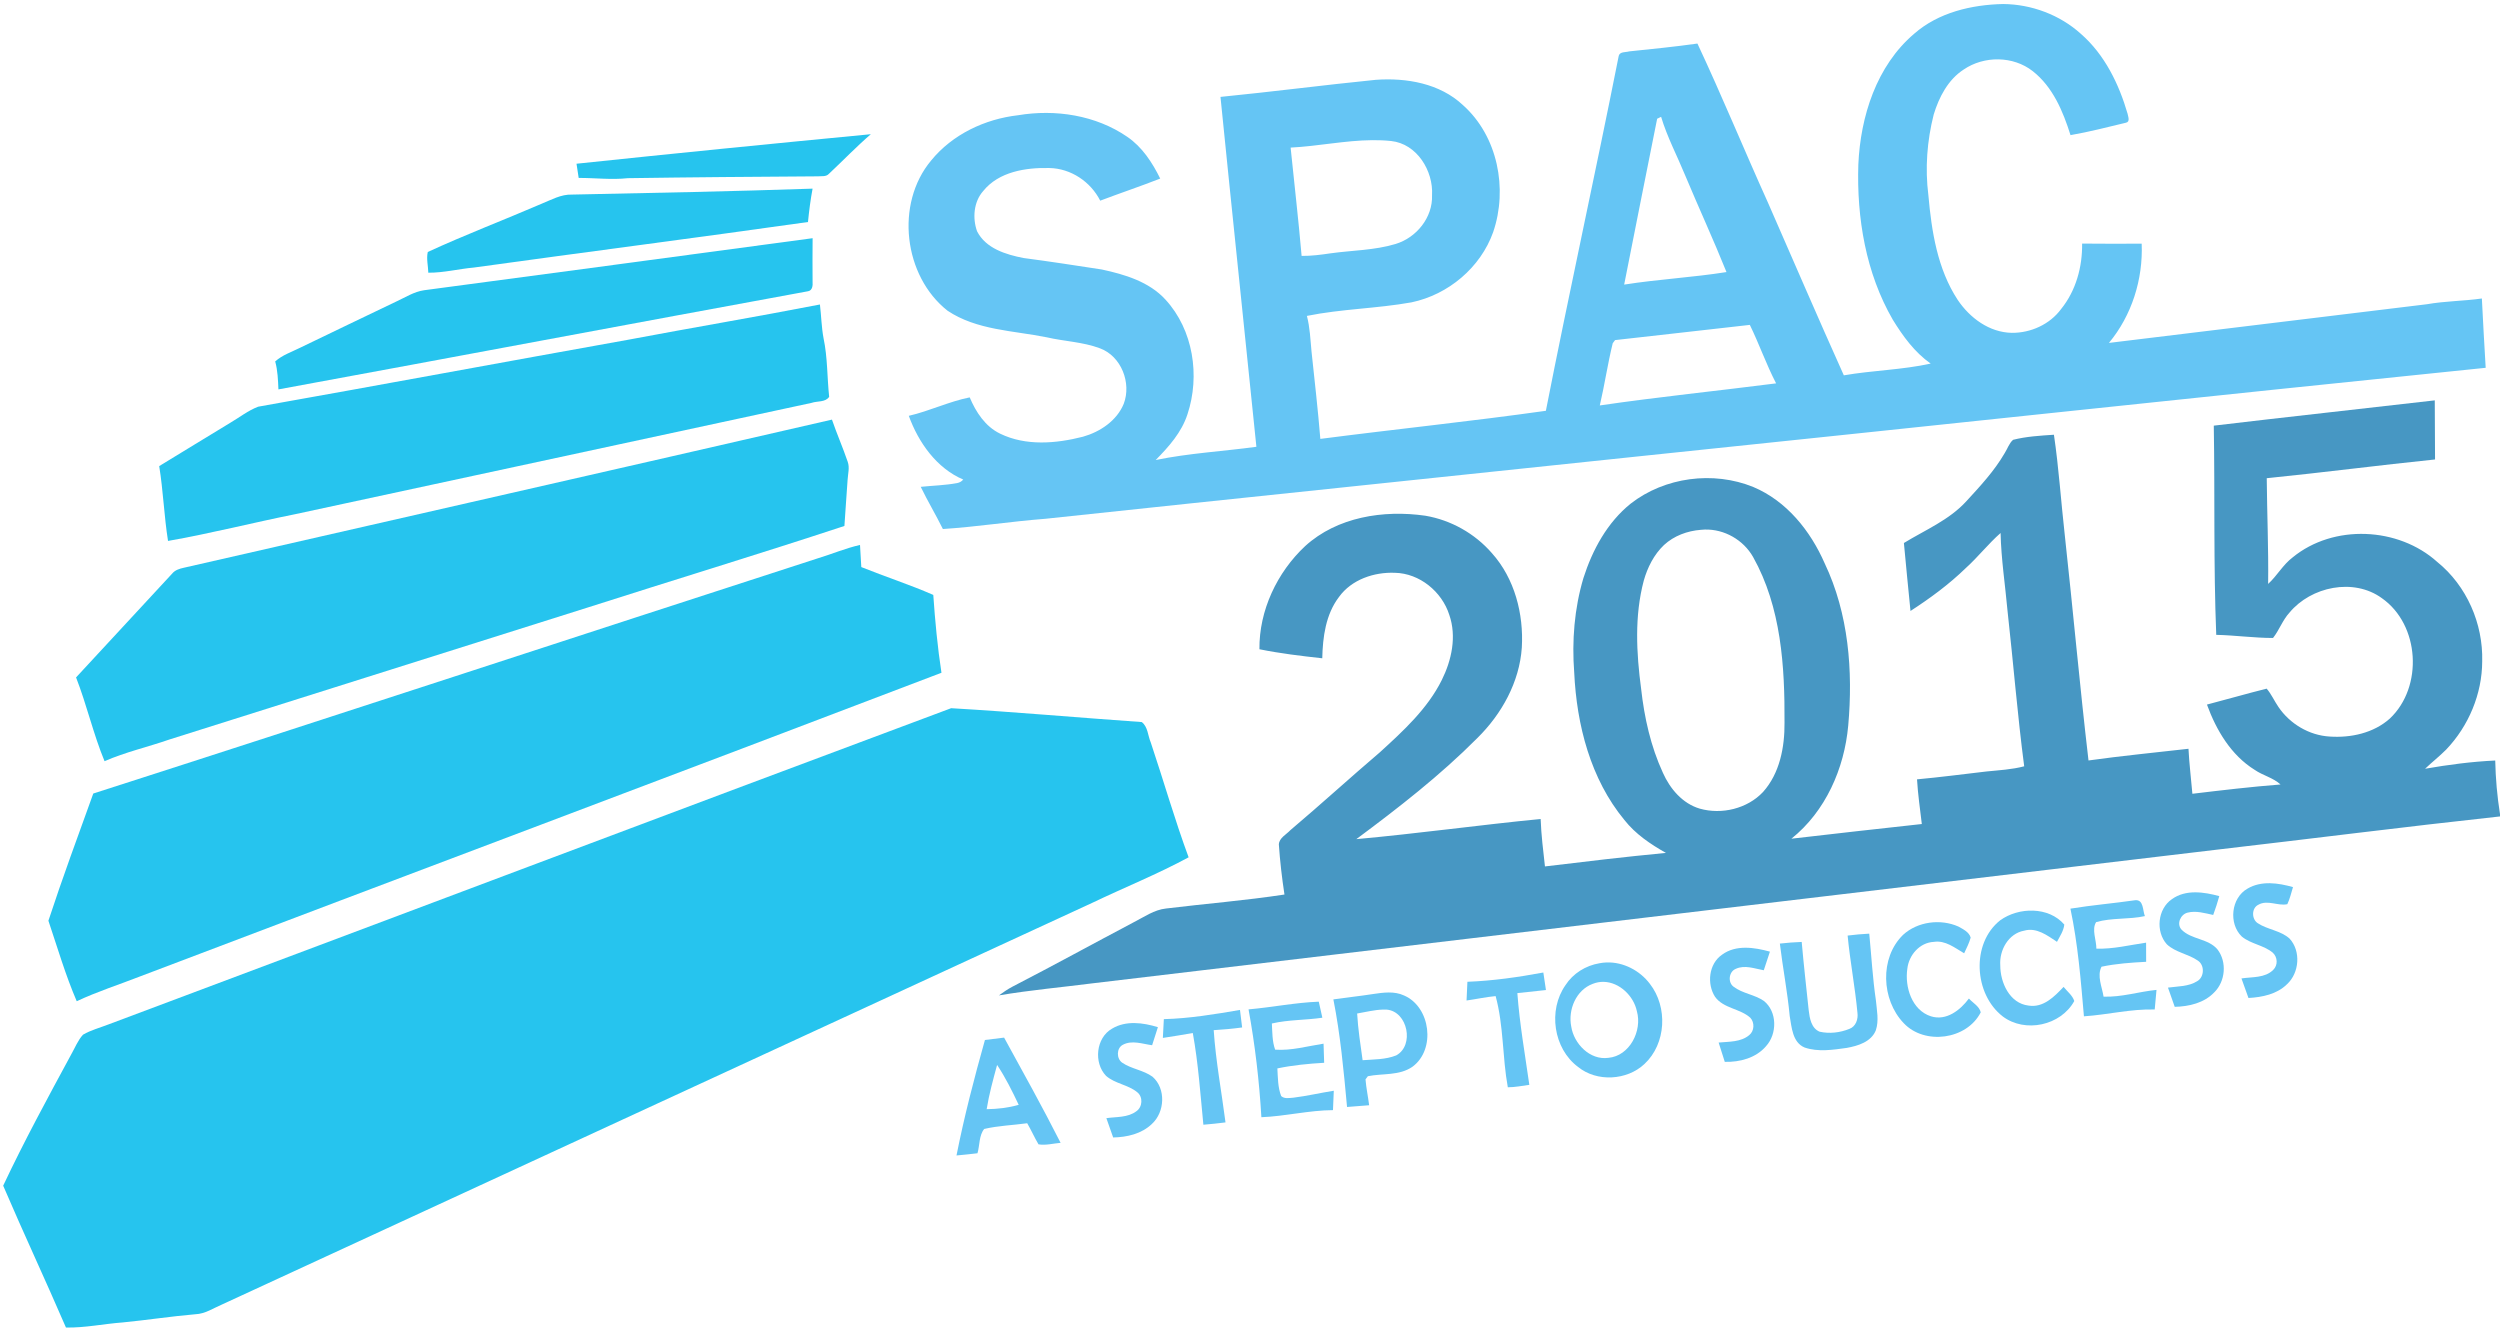 <?xml version="1.0" encoding="UTF-8" standalone="no"?>
<svg
   xmlns:dc="http://purl.org/dc/elements/1.1/"
   xmlns:cc="http://creativecommons.org/ns#"
   xmlns:rdf="http://www.w3.org/1999/02/22-rdf-syntax-ns#"
   xmlns:svg="http://www.w3.org/2000/svg"
   xmlns="http://www.w3.org/2000/svg"
   xmlns:sodipodi="http://sodipodi.sourceforge.net/DTD/sodipodi-0.dtd"
   xmlns:inkscape="http://www.inkscape.org/namespaces/inkscape"
   width="896pt"
   height="477pt"
   viewBox="0 0 896 477"
   version="1.1"
   id="svg3547"
   inkscape:version="0.91pre3 r13670"
   sodipodi:docname="2014-2015.svg">
  <defs
     id="defs3613" />
  <sodipodi:namedview
     pagecolor="#ffffff"
     bordercolor="#666666"
     borderopacity="1"
     objecttolerance="10"
     gridtolerance="10"
     guidetolerance="10"
     inkscape:pageopacity="0"
     inkscape:pageshadow="2"
     inkscape:window-width="1475"
     inkscape:window-height="767"
     id="namedview3611"
     showgrid="false"
     inkscape:zoom="1.0428571"
     inkscape:cx="782.96623"
     inkscape:cy="425.32179"
     inkscape:window-x="-8"
     inkscape:window-y="-8"
     inkscape:window-maximized="1"
     inkscape:current-layer="svg3547" />
  <path
     style="fill:#65c5f4;fill-opacity:1"
     d="M 897.412 1.801 C 883.237 2.113 868.425 5.574 857.525 15.137 C 840.675 29.474 833.475 52.187 832.537 73.699 C 831.762 97.624 835.875 122.313 847.975 143.238 C 852.525 150.638 857.762 157.849 864.949 162.887 C 852.149 165.712 838.937 165.913 826.037 168.15 C 814.462 142.425 803.325 116.513 792 90.676 C 781.312 67.026 771.462 42.999 760.449 19.512 C 750.274 20.949 740.05 21.963 729.85 23.025 C 728.312 23.5 725.663 23.05 725.188 25.037 C 714.663 78.1 702.976 130.95 692.551 184.037 C 658.951 188.775 625.162 192.262 591.512 196.625 C 590.437 183.55 588.95 170.526 587.562 157.488 C 587.05 152.151 586.863 146.75 585.488 141.525 C 600.938 138.388 616.862 138.237 632.375 135.449 C 648.825 131.999 663.275 119.901 668.938 103.988 C 675.6 84.563 670.987 60.962 655.375 47.062 C 645.013 37.337 630.063 34.774 616.338 35.762 C 593.125 38.087 569.988 41.112 546.775 43.412 C 552.013 95.675 557.563 147.9 562.863 200.162 C 547.838 202.212 532.612 203.025 517.75 206.088 C 523.612 200.138 529.363 193.713 531.988 185.588 C 537.701 168.375 534.612 147.8 522.137 134.225 C 514.787 126.187 503.887 122.95 493.574 120.725 C 481.924 118.937 470.287 117.137 458.6 115.6 C 450.7 114.075 441.613 111.325 437.713 103.588 C 435.625 97.7 436.2 90.412 440.463 85.6 C 447.45 76.9 459.588 75.025 470.088 75.275 C 479.725 75.45 488.563 81.363 492.9 89.9 C 501.825 86.513 510.888 83.487 519.775 80 C 516.225 72.825 511.738 65.888 505.025 61.301 C 490.913 51.601 472.826 48.825 456.113 51.625 C 441.251 53.312 426.651 60.212 417.113 71.949 C 400.951 91.324 404.812 123.687 424.5 139.199 C 437.562 147.937 453.926 148.087 468.863 151.1 C 476.788 152.937 485.126 153.163 492.801 156.051 C 502.351 159.588 506.975 171.6 503.438 180.9 C 500.325 188.488 492.837 193.488 485.162 195.65 C 473.112 198.738 459.587 199.887 448.074 194.287 C 441.387 191.075 437.226 184.638 434.426 178.025 C 425.163 179.875 416.412 184.15 407.137 186.287 C 411.462 198.2 419.55 209.737 431.537 214.85 C 430.8 215.675 429.9 216.2 428.838 216.412 C 423.438 217.425 417.938 217.537 412.488 218.1 C 415.588 224.512 419.262 230.625 422.412 237 C 437.787 236.012 453.025 233.587 468.375 232.412 C 556.45 223 644.538 213.937 732.625 204.6 C 859.612 191.412 986.575 177.738 1113.588 164.775 C 1113.013 154.425 1112.35 144.075 1111.875 133.725 C 1103.675 134.887 1095.375 134.863 1087.225 136.301 C 1039.75 142.101 992.276 147.863 944.801 153.625 C 955.051 141.312 960.125 125.112 959.475 109.162 C 950.575 109.225 941.675 109.2 932.787 109.125 C 932.937 119.575 930.024 130.213 923.387 138.438 C 918.312 145.338 909.763 149.188 901.275 149.113 C 891.213 148.926 882.488 142.437 877.051 134.35 C 867.963 120.5 865.35 103.625 863.912 87.438 C 862.387 75.388 863.313 63.075 866.301 51.312 C 868.676 43.513 872.712 35.687 879.75 31.137 C 888.875 24.924 901.888 25.001 910.65 31.863 C 919.663 38.926 924.25 49.9 927.588 60.537 C 935.938 59.1 944.162 56.951 952.387 54.988 C 954.399 54.576 953.401 52.299 953.176 51.012 C 949.301 37.649 942.9 24.487 932.275 15.199 C 922.825 6.637 910.112 1.913 897.412 1.801 z M 744.176 52.338 C 746.901 61.425 751.375 69.824 754.963 78.574 C 761.013 93.049 767.638 107.374 773.463 121.887 C 758.275 124.299 742.837 125.1 727.625 127.5 C 732.487 102.725 737.475 77.962 742.4 53.199 C 742.838 52.987 743.726 52.55 744.176 52.338 z M 614.77 62.793 C 617.589 62.768 620.412 62.878 623.238 63.176 C 634.763 64.401 642.201 76.525 641.551 87.475 C 641.913 97.45 634.562 106.5 625.188 109.312 C 615.725 112.162 605.724 112.138 596.012 113.5 C 591.737 114.138 587.45 114.688 583.125 114.65 C 581.725 98.45 579.837 82.3 578.199 66.125 C 590.397 65.516 602.554 62.901 614.77 62.793 z M 783.926 145.551 C 788.138 154.163 791.274 163.25 795.699 171.75 C 769.387 175.125 742.963 177.799 716.713 181.637 C 718.875 172.399 720.237 162.975 722.5 153.775 C 722.763 153.425 723.288 152.713 723.551 152.363 C 743.676 150.151 763.788 147.788 783.926 145.551 z "
     transform="scale(0.8,0.8)"
     id="path3551" />
  <path
     fill="#26c4ee"
     d=" M 206.62 58.68 C 241.76 54.97 276.93 51.48 312.11 48.10 C 306.90 52.59 302.13 57.57 297.11 62.27 C 296.09 63.43 294.42 63.07 293.07 63.20 C 270.38 63.35 247.69 63.52 225.00 63.86 C 219.13 64.50 213.27 63.75 207.40 63.77 C 207.13 62.07 206.87 60.38 206.62 58.68 Z"
     id="path3555" />
  <path
     fill="#26c4ee"
     d=" M 204.99 69.74 C 233.74 69.15 262.49 68.59 291.23 67.61 C 290.48 71.57 289.98 75.57 289.58 79.57 C 249.69 85.22 209.73 90.36 169.82 95.89 C 164.37 96.38 159.01 97.78 153.51 97.74 C 153.45 95.28 152.76 92.72 153.32 90.31 C 166.70 84.14 180.52 78.88 194.07 73.04 C 197.59 71.62 201.07 69.61 204.99 69.74 Z"
     id="path3559" />
  <path
     fill="#26c4ee"
     d=" M 152.00 104.02 C 198.42 97.85 244.83 91.61 291.24 85.37 C 291.16 90.59 291.22 95.81 291.23 101.03 C 291.34 102.30 291.17 104.11 289.62 104.38 C 226.32 115.99 163.08 127.92 99.79 139.56 C 99.64 136.19 99.53 132.79 98.63 129.53 C 101.18 127.25 104.47 126.17 107.48 124.67 C 118.99 119.15 130.47 113.56 142.00 108.08 C 145.27 106.59 148.38 104.54 152.00 104.02 Z"
     id="path3561" />
  <path
     fill="#26c4ee"
     d=" M 225.00 121.79 C 247.93 117.46 270.95 113.58 293.86 109.13 C 294.35 113.17 294.41 117.27 295.17 121.28 C 296.62 128.16 296.43 135.25 297.17 142.22 C 295.83 144.25 292.91 143.67 290.86 144.39 C 229.22 157.65 167.60 170.97 105.96 184.25 C 90.69 187.31 75.55 191.19 60.22 193.87 C 58.81 184.98 58.50 175.94 57.06 167.05 C 65.58 161.91 74.02 156.64 82.54 151.52 C 85.85 149.58 88.92 147.13 92.53 145.76 C 136.71 137.91 180.83 129.70 225.00 121.79 Z"
     id="path3563" />
  <path
     d="M 1090.775 179.363 C 1057.775 183.188 1024.75 186.762 991.775 190.688 C 992.3 221.925 991.625 253.187 992.875 284.412 C 1001.362 284.6 1009.825 285.812 1018.312 285.812 C 1021.125 282.275 1022.587 277.812 1025.688 274.449 C 1035.362 262.787 1054.387 258.787 1067.037 267.949 C 1084.087 279.849 1085.675 307.75 1070.65 321.912 C 1063.4 328.412 1053.201 330.625 1043.676 329.975 C 1034.501 329.437 1025.863 324.288 1020.738 316.713 C 1018.888 314.025 1017.588 310.987 1015.463 308.512 C 1006.513 310.749 997.65 313.325 988.713 315.65 C 992.888 327.113 999.488 338.299 1010.088 344.887 C 1013.75 347.437 1018.338 348.374 1021.676 351.449 C 1008.476 352.474 995.325 354.038 982.188 355.613 C 981.625 348.888 980.775 342.187 980.438 335.449 C 965.5 337.149 950.538 338.613 935.65 340.688 C 931.713 307.05 928.712 273.3 925.012 239.625 C 923.324 224.688 922.35 209.637 920.162 194.762 C 914.037 195.174 907.812 195.525 901.85 197.037 C 900.075 198.612 899.337 201.088 898.062 203.062 C 893.438 211.025 887.113 217.813 880.926 224.551 C 873.238 232.988 862.499 237.412 852.949 243.262 C 853.862 253.412 854.913 263.563 855.9 273.713 C 864.7 268.025 873.187 261.774 880.725 254.449 C 886.187 249.512 890.724 243.65 896.262 238.787 C 896.524 250.487 898.325 262.062 899.375 273.699 C 901.962 296.887 903.813 320.163 906.838 343.301 C 901.3 344.763 895.575 345.05 889.912 345.625 C 879.55 346.837 869.212 348.188 858.824 349.15 C 859.224 355.85 860.187 362.5 860.975 369.162 C 841.5 371.312 822.013 373.451 802.551 375.738 C 817.851 363.488 826.25 344.351 828 325.113 C 830.2 300.538 828.187 274.913 817.449 252.363 C 811.099 237.826 800.4 224.438 785.475 218.176 C 767.587 210.876 745.801 213.738 730.551 225.625 C 720.063 234.05 713.413 246.325 709.375 258.963 C 705.3 272.65 704.163 287.113 705.25 301.312 C 706.35 324.75 712.538 348.963 727.738 367.363 C 732.701 373.663 739.413 378.2 746.338 382.1 C 728.238 383.825 710.174 385.975 692.137 388.162 C 691.349 381.087 690.463 374.013 690.213 366.9 C 662.65 369.613 635.2 373.425 607.625 375.938 C 626.538 361.887 645.226 347.362 661.863 330.637 C 672.776 319.862 680.725 305.588 681.775 290.088 C 682.65 275.063 678.575 259.188 668.375 247.812 C 660.725 239.012 650.024 232.975 638.512 231.037 C 619.837 228.362 599.075 231.563 584.713 244.65 C 572.113 256.425 564.037 273.526 564.225 290.863 C 573.5 292.751 582.962 293.875 592.375 294.912 C 592.587 285.362 593.913 275.251 599.875 267.426 C 605.525 259.626 615.55 256.238 624.9 256.613 C 635.975 256.826 645.987 265.062 649.287 275.475 C 652.65 285.15 650.338 295.774 645.9 304.699 C 639.5 317.562 628.675 327.45 618.213 337 C 604.725 348.5 591.637 360.463 578.1 371.9 C 576.287 373.863 573.101 375.35 572.926 378.275 C 573.426 385.788 574.312 393.3 575.438 400.75 C 557.825 403.438 540.05 404.849 522.375 407.012 C 517.087 407.574 512.65 410.762 508.037 413.1 C 489.837 422.712 471.799 432.625 453.512 442.062 C 451.399 443.175 449.437 444.538 447.512 445.938 C 461.574 443.538 475.775 442.3 489.9 440.475 C 657.388 420.587 824.862 400.65 992.35 380.75 C 1034.9 375.812 1077.412 370.387 1120 365.762 L 1120 364.725 C 1118.737 356.775 1118.026 348.75 1117.863 340.713 C 1107.313 341.2 1096.838 342.588 1086.438 344.4 C 1089.513 341.45 1092.887 338.837 1095.887 335.812 C 1105.949 325.262 1112 310.875 1112.025 296.25 C 1112.463 279.4 1105.087 262.425 1091.912 251.775 C 1074.475 236.025 1045.4 234.724 1027.125 249.699 C 1022.75 252.999 1020.138 257.95 1016.125 261.6 C 1016.325 245.812 1015.638 230.026 1015.5 214.238 C 1040.662 211.701 1065.738 208.425 1090.9 205.838 C 1090.813 197.013 1090.813 188.188 1090.775 179.363 z M 763.719 237.242 C 772.496 236.99 781.051 241.885 785.387 249.537 C 797.987 272.025 799.613 298.525 799.463 323.75 C 799.563 334.675 797.35 346.426 789.85 354.801 C 782.812 362.301 771.312 365.05 761.512 362.275 C 753.737 359.988 748.175 353.374 744.975 346.199 C 739.525 334.374 736.662 321.501 735.225 308.613 C 733.1 292.551 732.213 275.963 736.4 260.15 C 738.075 254.213 740.962 248.45 745.475 244.162 C 749.95 240.025 755.938 237.826 761.963 237.363 C 762.549 237.3 763.134 237.259 763.719 237.242 z "
     transform="scale(0.8,0.8)"
     id="path3567"
     style="fill:#4797c3;fill-opacity:1" />
  <path
     fill="#26c4ee"
     d=" M 65.89 203.48 C 143.31 185.76 220.77 168.21 298.17 150.39 C 299.92 155.48 302.08 160.41 303.82 165.50 C 304.57 167.60 303.90 169.83 303.78 171.98 C 303.33 177.48 303.07 182.99 302.64 188.50 C 272.08 198.58 241.27 207.92 210.61 217.74 C 160.66 233.48 110.73 249.28 60.77 265.02 C 53.04 267.72 44.99 269.52 37.47 272.81 C 33.43 263.05 31.11 252.64 27.26 242.79 C 38.71 230.37 50.23 218.01 61.69 205.59 C 62.74 204.30 64.33 203.82 65.89 203.48 Z"
     id="path3569" />
  <path
     d=" M 293.17 200.08 C 298.21 198.56 303.08 196.47 308.23 195.31 C 308.36 197.95 308.51 200.60 308.69 203.24 C 317.24 206.69 326.04 209.52 334.49 213.22 C 335.13 222.54 336.01 231.89 337.42 241.12 C 241.74 277.63 145.85 313.62 50.12 349.98 C 42.58 352.93 34.83 355.39 27.50 358.84 C 23.47 349.48 20.60 339.64 17.35 329.99 C 22.36 314.71 27.97 299.55 33.43 284.40 C 120.10 256.58 206.56 228.10 293.17 200.08 Z"
     id="path3573"
     fill="#26c4ee" />
  <path
     fill="#26c4ee"
     d=" M 39.05 367.09 C 139.68 329.38 240.22 291.40 340.89 253.82 C 363.66 255.15 386.45 257.20 409.21 258.79 C 411.42 260.48 411.39 263.69 412.43 266.09 C 417.03 279.79 420.99 293.71 426.00 307.26 C 414.83 313.31 402.99 318.06 391.52 323.55 C 287.56 371.57 183.55 419.48 79.59 467.52 C 76.46 468.85 73.49 470.91 69.98 471.03 C 61.29 471.77 52.67 473.12 43.99 473.96 C 37.19 474.46 30.48 475.92 23.64 475.79 C 16.30 458.77 8.43 441.98 1.14 424.95 C 8.66 408.98 17.12 393.43 25.53 377.89 C 26.88 375.52 27.89 372.88 29.74 370.84 C 32.64 369.14 35.94 368.31 39.05 367.09 Z"
     id="path3575" />
  <g
     id="g4260">
    <path
       id="path3577"
       d=" M 805.51 318.48 C 810.48 315.55 816.53 316.44 821.81 317.94 C 821.18 320.00 820.70 322.11 819.78 324.06 C 816.45 324.81 812.67 322.37 809.40 324.26 C 806.92 325.43 806.94 329.39 809.14 330.85 C 812.70 333.22 817.39 333.47 820.61 336.42 C 824.70 340.89 824.10 348.66 819.68 352.73 C 816.04 356.34 810.79 357.40 805.85 357.68 C 805.01 355.34 804.19 352.99 803.34 350.67 C 807.17 350.08 811.75 350.57 814.72 347.61 C 816.46 345.92 816.32 343.04 814.55 341.43 C 811.30 338.73 806.73 338.35 803.47 335.67 C 798.65 331.02 799.60 321.81 805.51 318.48 Z"
       fill="#65c5f4" />
    <path
       id="path3579"
       d=" M 778.41 322.26 C 783.36 318.69 789.88 319.67 795.39 321.17 C 794.76 323.45 794.03 325.70 793.21 327.92 C 790.21 327.28 787.10 326.32 784.05 327.08 C 781.52 327.69 779.99 331.09 781.84 333.16 C 785.38 336.80 791.48 336.31 794.77 340.31 C 798.18 344.77 797.60 351.68 793.63 355.62 C 789.99 359.47 784.53 360.74 779.42 360.85 C 778.63 358.54 777.83 356.24 777.00 353.96 C 780.53 353.47 784.40 353.62 787.51 351.64 C 790.08 350.14 790.20 345.84 787.66 344.25 C 784.21 341.86 779.68 341.36 776.59 338.43 C 772.50 333.85 773.28 325.77 778.41 322.26 Z"
       fill="#65c5f4" />
    <path
       id="path3581"
       d=" M 742.04 325.66 C 749.73 324.40 757.52 323.76 765.24 322.64 C 768.34 322.33 767.90 326.36 768.73 328.33 C 762.97 329.60 756.92 328.85 751.25 330.49 C 749.58 333.12 751.37 336.93 751.34 340.00 C 757.36 340.19 763.24 338.70 769.16 337.85 C 769.20 340.13 769.20 342.42 769.18 344.71 C 763.82 344.99 758.44 345.36 753.18 346.47 C 751.49 349.77 753.38 353.73 753.92 357.20 C 760.36 357.44 766.53 355.41 772.89 354.78 C 772.71 357.12 772.48 359.46 772.25 361.80 C 763.70 361.56 755.36 363.69 746.88 364.25 C 745.77 351.33 744.73 338.38 742.04 325.66 Z"
       fill="#65c5f4" />
    <path
       id="path3583"
       d=" M 716.86 329.84 C 723.50 325.07 734.24 324.85 739.85 331.37 C 739.59 333.64 738.26 335.58 737.22 337.55 C 733.76 335.27 729.90 332.29 725.48 333.55 C 719.81 334.56 716.51 340.56 716.90 345.99 C 716.88 352.12 720.24 359.63 727.04 360.40 C 732.33 361.26 736.29 357.18 739.59 353.70 C 740.89 355.34 742.77 356.72 743.42 358.77 C 738.59 367.57 725.80 370.33 717.80 364.30 C 707.46 356.32 706.38 338.15 716.86 329.84 Z"
       fill="#65c5f4" />
    <path
       id="path3585"
       d=" M 682.07 335.04 C 687.28 330.27 695.51 329.23 701.90 332.08 C 703.58 333.03 705.73 334.03 706.29 336.04 C 705.76 338.01 704.79 339.82 703.95 341.66 C 700.61 339.72 697.20 336.91 693.07 337.57 C 688.00 337.81 684.14 342.31 683.59 347.17 C 682.62 353.70 685.19 362.06 692.06 364.25 C 697.57 365.97 702.55 362.05 705.65 357.88 C 707.09 359.44 709.40 360.67 709.90 362.82 C 704.90 372.64 689.78 374.68 682.26 366.67 C 674.29 358.33 673.58 343.30 682.07 335.04 Z"
       fill="#65c5f4" />
    <path
       id="path3587"
       d=" M 662.19 335.31 C 664.75 334.99 667.34 334.74 669.94 334.62 C 670.71 342.58 671.16 350.58 672.32 358.51 C 672.65 362.06 673.47 365.81 672.29 369.28 C 670.61 373.43 665.89 374.84 661.88 375.57 C 656.91 376.26 651.63 377.10 646.77 375.43 C 642.40 373.60 642.14 368.14 641.43 364.13 C 640.62 355.43 638.94 346.85 637.90 338.18 C 640.50 337.90 643.11 337.67 645.73 337.59 C 646.45 345.77 647.38 353.94 648.24 362.10 C 648.58 364.94 649.16 368.53 652.15 369.76 C 655.67 370.56 659.48 370.11 662.82 368.75 C 665.14 367.92 666.02 365.25 665.71 362.98 C 664.85 353.72 663.07 344.57 662.19 335.31 Z"
       fill="#65c5f4" />
    <path
       id="path3589"
       d=" M 617.18 342.16 C 622.13 338.51 628.79 339.53 634.34 341.07 C 633.63 343.30 632.90 345.52 632.14 347.74 C 628.86 347.17 625.35 345.73 622.12 347.23 C 619.61 348.22 619.16 352.05 621.32 353.64 C 624.54 356.10 628.86 356.43 632.18 358.74 C 637.00 362.59 636.98 370.57 632.92 374.98 C 629.31 379.20 623.54 380.71 618.16 380.57 C 617.40 378.27 616.70 375.95 615.96 373.65 C 619.67 373.29 623.89 373.54 626.93 370.98 C 628.78 369.50 628.90 366.49 627.33 364.78 C 623.64 361.43 617.74 361.47 614.70 357.30 C 611.66 352.63 612.41 345.43 617.18 342.16 Z"
       fill="#65c5f4" />
    <path
       style="fill:#65c5f4;fill-opacity:1"
       id="path3591"
       transform="scale(0.8,0.8)"
       d="M 719.76 431.176 C 718.689 431.211 717.618 431.329 716.551 431.537 C 710.413 432.562 704.699 436.101 701.324 441.363 C 693.449 452.563 695.912 469.763 706.975 477.988 C 715.375 484.826 728.862 484.062 736.699 476.688 C 746.487 467.587 747.25 451.174 739.15 440.762 C 734.633 434.779 727.253 430.931 719.76 431.176 z M 718.479 439.869 C 725.522 440.04 731.906 446.151 733.338 453.088 C 735.775 461.8 730.1 473.087 720.525 473.912 C 712.288 475.062 705.075 467.576 703.912 459.863 C 702.412 452.351 706.088 443.524 713.551 440.762 C 715.194 440.105 716.853 439.83 718.479 439.869 z " />
    <path
       id="path3593"
       d=" M 525.92 351.87 C 535.08 351.52 544.13 350.22 553.13 348.55 C 553.43 350.64 553.77 352.74 554.07 354.83 C 550.65 355.23 547.24 355.59 543.82 355.93 C 544.63 366.96 546.56 377.86 548.11 388.81 C 545.54 389.15 542.99 389.68 540.40 389.68 C 538.42 378.89 538.94 367.58 536.03 357.00 C 532.53 357.33 529.08 358.09 525.61 358.58 C 525.70 356.34 525.79 354.10 525.92 351.87 Z"
       fill="#65c5f4" />
    <path
       style="fill:#65c5f4;fill-opacity:1"
       id="path3597"
       transform="scale(0.8,0.8)"
       d="M 622.154 444.633 C 619.803 444.641 617.424 444.987 615.137 445.324 C 609.224 446.262 603.275 446.862 597.35 447.725 C 600.5 463.637 601.987 479.788 603.475 495.926 C 606.762 495.626 610.075 495.45 613.375 495.15 C 612.888 491.263 612.062 487.438 611.75 483.551 C 612.013 483.201 612.55 482.487 612.812 482.137 C 619.475 480.799 626.987 482 632.85 477.85 C 643.3 470.112 640.924 451.112 629.012 445.975 C 626.83 444.956 624.506 444.625 622.154 444.633 z M 619.605 452.293 C 620.165 452.279 620.725 452.284 621.287 452.312 C 630.662 453.175 633.751 468.362 625.488 472.824 C 620.738 474.724 615.474 474.587 610.449 474.975 C 609.487 468.012 608.4 461.063 608 454.051 C 611.85 453.416 615.691 452.389 619.605 452.293 z " />
    <path
       id="path3599"
       d=" M 447.48 361.76 C 455.89 361.03 464.21 359.32 472.65 359.00 C 473.08 360.91 473.51 362.83 473.93 364.75 C 467.92 365.64 461.78 365.44 455.84 366.82 C 456.01 369.96 455.94 373.20 457.01 376.20 C 462.85 376.61 468.61 374.93 474.36 374.05 C 474.46 376.33 474.54 378.61 474.58 380.90 C 468.96 381.23 463.33 381.76 457.81 382.92 C 458.00 386.24 457.96 389.68 459.17 392.83 C 460.38 393.92 462.08 393.50 463.55 393.41 C 468.42 392.81 473.19 391.68 478.03 390.92 C 477.96 393.23 477.84 395.55 477.74 397.87 C 469.11 397.93 460.67 400.07 452.08 400.41 C 451.32 387.43 449.81 374.54 447.48 361.76 Z"
       fill="#65c5f4" />
    <path
       id="path3601"
       d=" M 417.12 365.26 C 426.31 365.02 435.37 363.51 444.41 361.96 C 444.66 364.05 444.92 366.14 445.18 368.24 C 441.80 368.70 438.40 369.01 434.99 369.21 C 435.74 380.31 437.80 391.25 439.22 402.27 C 436.58 402.61 433.94 402.88 431.29 403.10 C 430.21 392.12 429.47 381.10 427.50 370.23 C 423.93 370.86 420.35 371.45 416.77 371.99 C 416.87 369.74 416.99 367.50 417.12 365.26 Z"
       fill="#65c5f4" />
    <path
       id="path3605"
       d=" M 398.57 368.66 C 403.52 365.67 409.72 366.51 414.99 368.14 C 414.31 370.30 413.59 372.45 412.92 374.61 C 409.47 374.16 405.69 372.67 402.39 374.47 C 400.10 375.70 400.12 379.42 402.18 380.86 C 405.52 383.14 409.81 383.52 413.08 385.91 C 417.92 390.15 417.50 398.56 412.86 402.80 C 409.18 406.37 403.94 407.57 398.96 407.67 C 398.15 405.35 397.33 403.05 396.52 400.75 C 400.12 400.22 404.24 400.60 407.29 398.26 C 409.50 396.75 409.71 393.13 407.59 391.46 C 404.30 388.74 399.63 388.42 396.41 385.59 C 391.91 380.91 392.77 371.94 398.57 368.66 Z"
       fill="#65c5f4" />
    <path
       style="fill:#65c5f4;fill-opacity:1"
       id="path3607"
       transform="scale(0.8,0.8)"
       d="M 449.838 464.85 C 446.975 465.225 444.113 465.575 441.25 465.912 C 436.45 483.012 431.962 500.225 428.512 517.65 C 431.649 517.363 434.787 517.037 437.912 516.662 C 438.95 513.112 438.562 508.675 440.912 505.775 C 447.225 504.288 453.775 504.1 460.188 503.213 C 461.988 506.313 463.425 509.587 465.25 512.662 C 468.525 513.212 471.863 512.263 475.15 511.988 C 467.088 496.076 458.413 480.487 449.838 464.85 z M 446.699 477.088 C 450.462 482.738 453.488 488.838 456.375 494.963 C 451.712 496.313 446.863 496.85 442.025 496.912 C 443.1 490.2 444.924 483.638 446.699 477.088 z " />
  </g>
</svg>
